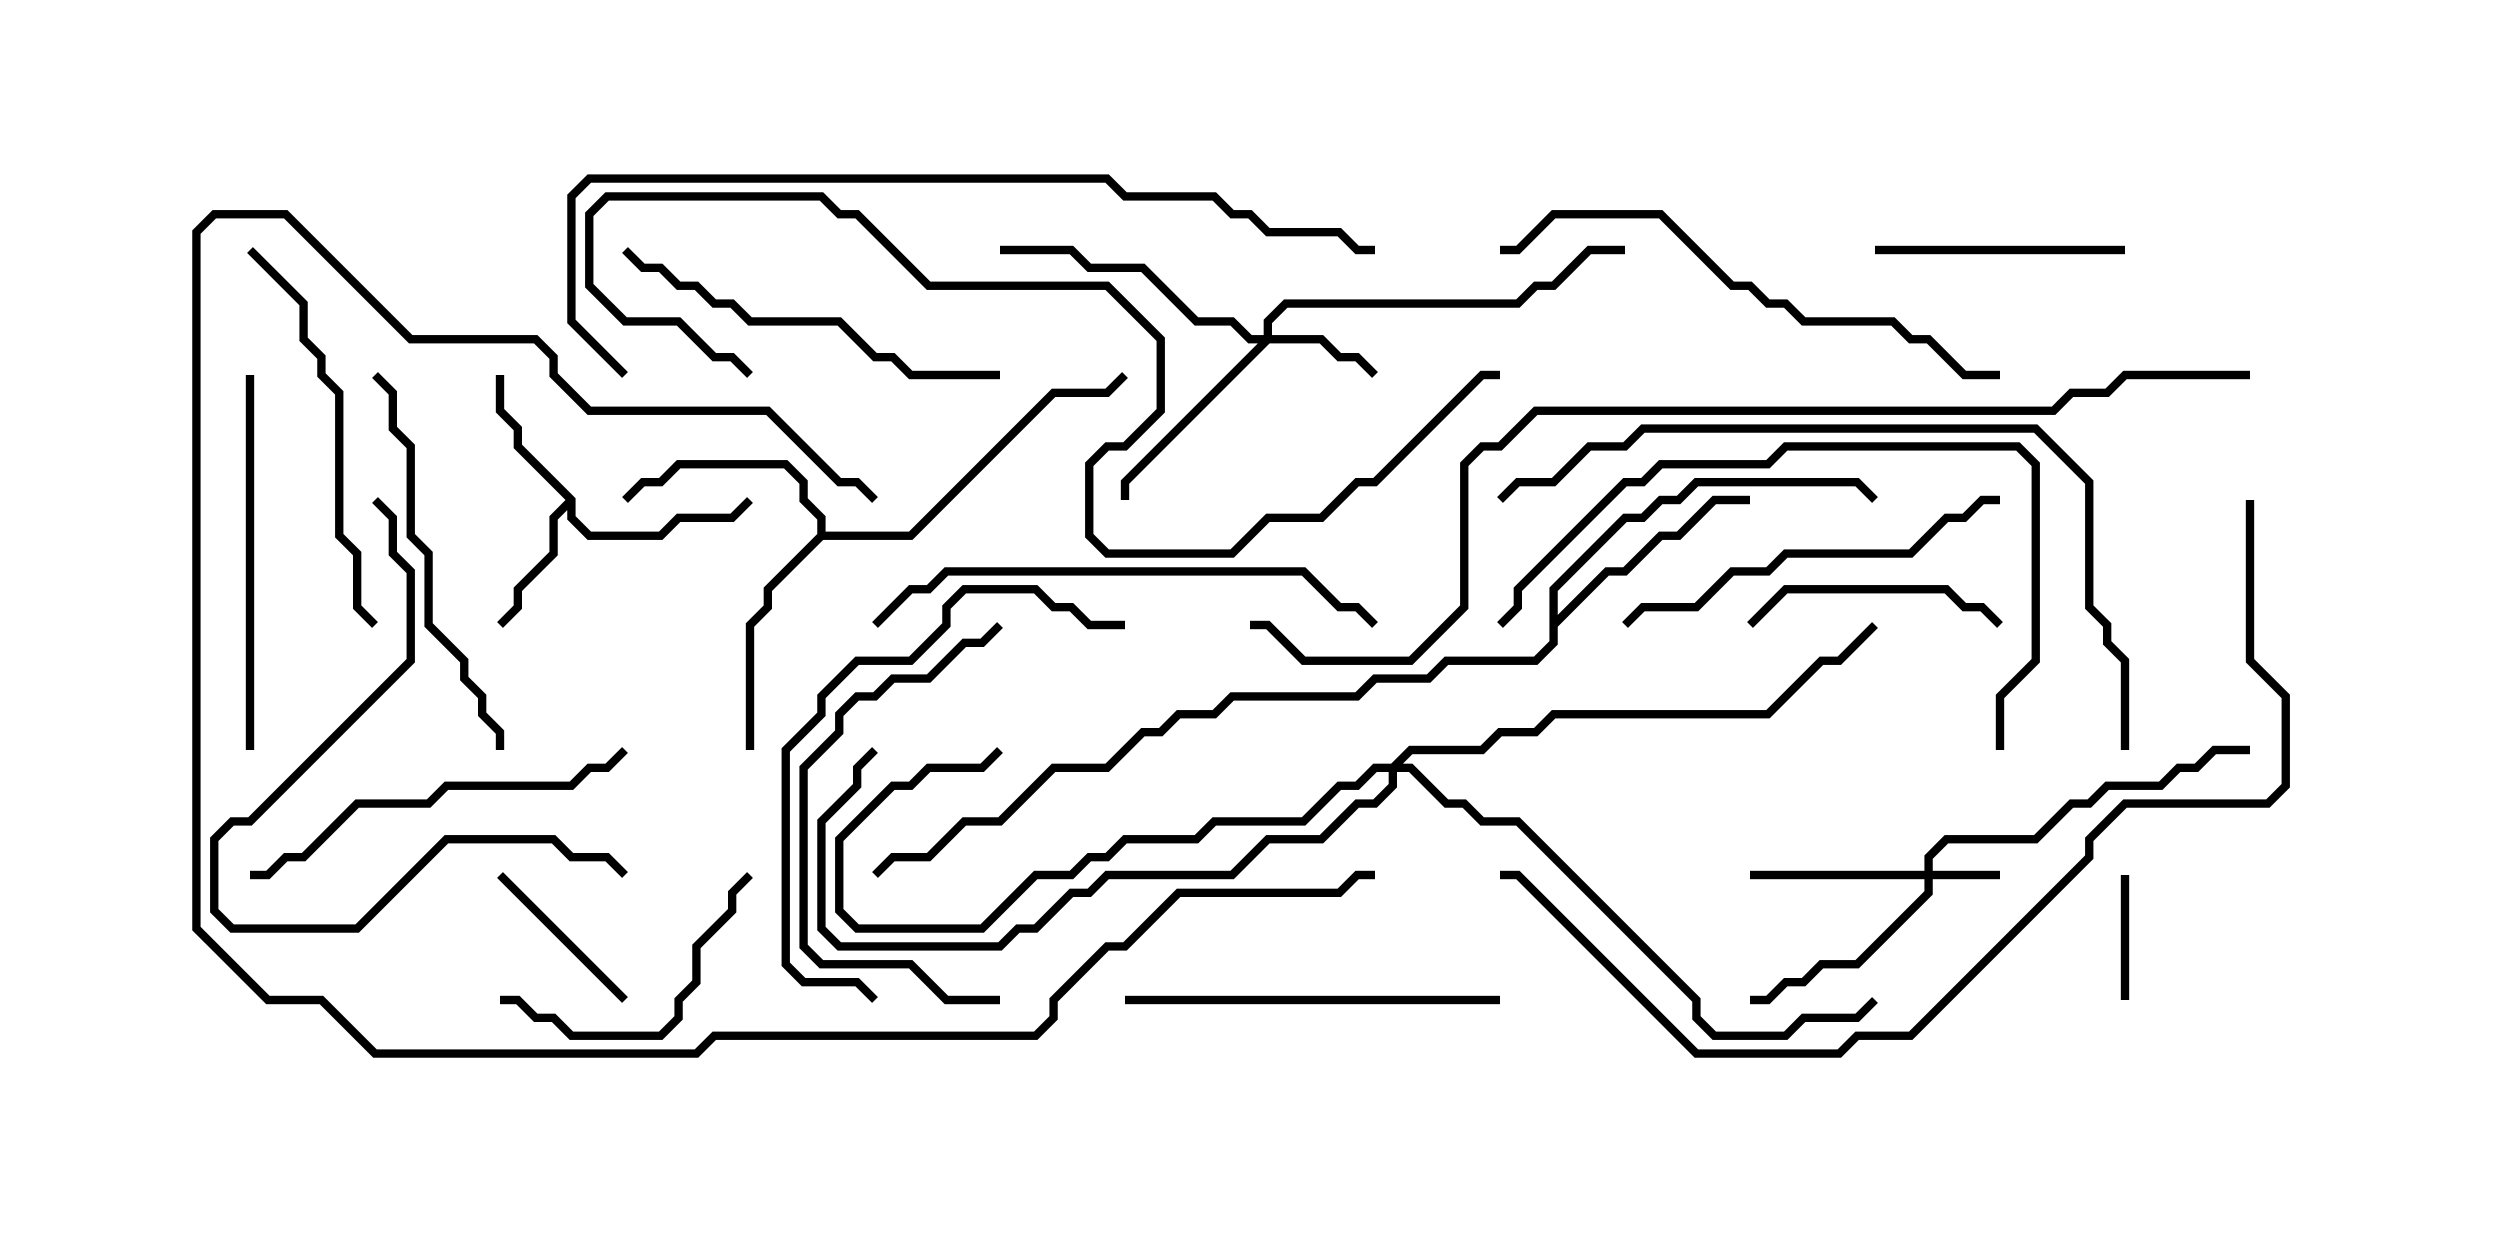 <svg version="1.1" width="30" height="15" xmlns="http://www.w3.org/2000/svg"><path d="M6.907,5.979L6.907,6.194L7.092,6.379L7.908,6.379L8.122,6.164L8.765,6.164L8.965,5.965L9.035,6.035L8.806,6.264L8.164,6.264L7.949,6.479L7.051,6.479L6.807,6.235L6.807,6.121L6.693,6.235L6.693,6.664L6.264,7.092L6.264,7.306L6.035,7.535L5.965,7.465L6.164,7.265L6.164,7.051L6.593,6.622L6.593,6.194L6.786,6L6.164,5.378L6.164,5.164L5.95,4.949L5.95,4.5L6.05,4.5L6.05,4.908L6.264,5.122L6.264,5.336z" stroke="none"/><path d="M9.807,6.408L9.807,6.235L9.593,6.021L9.593,5.806L9.408,5.621L8.164,5.621L7.949,5.836L7.735,5.836L7.535,6.035L7.465,5.965L7.694,5.736L7.908,5.736L8.122,5.521L9.449,5.521L9.693,5.765L9.693,5.979L9.907,6.194L9.907,6.379L10.908,6.379L12.622,4.664L13.265,4.664L13.465,4.465L13.535,4.535L13.306,4.764L12.664,4.764L10.949,6.479L9.878,6.479L9.264,7.092L9.264,7.306L9.05,7.521L9.05,9L8.95,9L8.95,7.479L9.164,7.265L9.164,7.051z" stroke="none"/><path d="M18.593,7.051L19.479,6.164L19.694,6.164L19.908,5.95L20.122,5.95L20.336,5.736L22.306,5.736L22.535,5.965L22.465,6.035L22.265,5.836L20.378,5.836L20.164,6.05L19.949,6.05L19.735,6.264L19.521,6.264L18.693,7.092L18.693,7.379L19.265,6.807L19.479,6.807L19.908,6.379L20.122,6.379L20.551,5.95L21,5.95L21,6.05L20.592,6.05L20.164,6.479L19.949,6.479L19.521,6.907L19.306,6.907L18.693,7.521L18.693,7.735L18.449,7.979L17.378,7.979L17.164,8.193L16.521,8.193L16.306,8.407L14.806,8.407L14.592,8.621L14.164,8.621L13.949,8.836L13.735,8.836L13.306,9.264L12.664,9.264L12.021,9.907L11.592,9.907L11.164,10.336L10.735,10.336L10.535,10.535L10.465,10.465L10.694,10.236L11.122,10.236L11.551,9.807L11.979,9.807L12.622,9.164L13.265,9.164L13.694,8.736L13.908,8.736L14.122,8.521L14.551,8.521L14.765,8.307L16.265,8.307L16.479,8.093L17.122,8.093L17.336,7.879L18.408,7.879L18.593,7.694z" stroke="none"/><path d="M23.093,10.45L23.093,10.265L23.336,10.021L24.408,10.021L24.836,9.593L25.051,9.593L25.265,9.379L25.908,9.379L26.122,9.164L26.336,9.164L26.551,8.95L27,8.95L27,9.05L26.592,9.05L26.378,9.264L26.164,9.264L25.949,9.479L25.306,9.479L25.092,9.693L24.878,9.693L24.449,10.121L23.378,10.121L23.193,10.306L23.193,10.45L24,10.45L24,10.55L23.193,10.55L23.193,10.735L22.306,11.621L21.878,11.621L21.664,11.836L21.449,11.836L21.235,12.05L21,12.05L21,11.95L21.194,11.95L21.408,11.736L21.622,11.736L21.836,11.521L22.265,11.521L23.093,10.694L23.093,10.55L21,10.55L21,10.45z" stroke="none"/><path d="M15.164,4.021L15.164,3.836L15.408,3.593L18.194,3.593L18.408,3.379L18.622,3.379L19.051,2.95L19.5,2.95L19.5,3.05L19.092,3.05L18.664,3.479L18.449,3.479L18.235,3.693L15.449,3.693L15.264,3.878L15.264,4.021L15.878,4.021L16.092,4.236L16.306,4.236L16.535,4.465L16.465,4.535L16.265,4.336L16.051,4.336L15.836,4.121L15.235,4.121L13.55,5.806L13.55,6L13.45,6L13.45,5.765L15.094,4.121L14.979,4.121L14.765,3.907L14.336,3.907L13.694,3.264L13.051,3.264L12.836,3.05L12,3.05L12,2.95L12.878,2.95L13.092,3.164L13.735,3.164L14.378,3.807L14.806,3.807L15.021,4.021z" stroke="none"/><path d="M16.694,9.164L16.908,8.95L17.765,8.95L17.979,8.736L18.408,8.736L18.622,8.521L21.194,8.521L21.836,7.879L22.051,7.879L22.465,7.465L22.535,7.535L22.092,7.979L21.878,7.979L21.235,8.621L18.664,8.621L18.449,8.836L18.021,8.836L17.806,9.05L16.949,9.05L16.835,9.164L16.949,9.164L17.378,9.593L17.592,9.593L17.806,9.807L18.235,9.807L20.407,11.979L20.407,12.194L20.592,12.379L21.408,12.379L21.622,12.164L22.265,12.164L22.465,11.965L22.535,12.035L22.306,12.264L21.664,12.264L21.449,12.479L20.551,12.479L20.307,12.235L20.307,12.021L18.194,9.907L17.765,9.907L17.551,9.693L17.336,9.693L16.908,9.264L16.764,9.264L16.764,9.449L16.521,9.693L16.306,9.693L15.878,10.121L15.235,10.121L14.806,10.55L13.306,10.55L13.092,10.764L12.878,10.764L12.449,11.193L12.235,11.193L12.021,11.407L10.051,11.407L9.807,11.164L9.807,9.836L10.236,9.408L10.236,9.194L10.465,8.965L10.535,9.035L10.336,9.235L10.336,9.449L9.907,9.878L9.907,11.122L10.092,11.307L11.979,11.307L12.194,11.093L12.408,11.093L12.836,10.664L13.051,10.664L13.265,10.45L14.765,10.45L15.194,10.021L15.836,10.021L16.265,9.593L16.479,9.593L16.664,9.408L16.664,9.264L16.521,9.264L16.306,9.479L16.092,9.479L15.664,9.907L14.592,9.907L14.378,10.121L13.521,10.121L13.306,10.336L13.092,10.336L12.878,10.55L12.449,10.55L11.806,11.193L10.265,11.193L10.021,10.949L10.021,10.051L10.694,9.379L10.908,9.379L11.122,9.164L11.765,9.164L11.965,8.965L12.035,9.035L11.806,9.264L11.164,9.264L10.949,9.479L10.735,9.479L10.121,10.092L10.121,10.908L10.306,11.093L11.765,11.093L12.408,10.45L12.836,10.45L13.051,10.236L13.265,10.236L13.479,10.021L14.336,10.021L14.551,9.807L15.622,9.807L16.051,9.379L16.265,9.379L16.479,9.164z" stroke="none"/><path d="M25.45,10.5L25.55,10.5L25.55,12L25.45,12z" stroke="none"/><path d="M5.965,10.535L6.035,10.465L7.535,11.965L7.465,12.035z" stroke="none"/><path d="M24.035,7.465L23.965,7.535L23.765,7.336L23.551,7.336L23.336,7.121L21.449,7.121L21.035,7.535L20.965,7.465L21.408,7.021L23.378,7.021L23.592,7.236L23.806,7.236z" stroke="none"/><path d="M25.5,2.95L25.5,3.05L22.5,3.05L22.5,2.95z" stroke="none"/><path d="M8.965,10.465L9.035,10.535L8.836,10.735L8.836,10.949L8.407,11.378L8.407,11.806L8.193,12.021L8.193,12.235L7.949,12.479L6.836,12.479L6.622,12.264L6.408,12.264L6.194,12.05L6,12.05L6,11.95L6.235,11.95L6.449,12.164L6.664,12.164L6.878,12.379L7.908,12.379L8.093,12.194L8.093,11.979L8.307,11.765L8.307,11.336L8.736,10.908L8.736,10.694z" stroke="none"/><path d="M3.05,9L2.95,9L2.95,4.5L3.05,4.5z" stroke="none"/><path d="M12,11.95L12,12.05L11.336,12.05L10.908,11.621L9.836,11.621L9.593,11.378L9.593,9.194L10.021,8.765L10.021,8.551L10.265,8.307L10.479,8.307L10.694,8.093L11.122,8.093L11.551,7.664L11.765,7.664L11.965,7.465L12.035,7.535L11.806,7.764L11.592,7.764L11.164,8.193L10.735,8.193L10.521,8.407L10.306,8.407L10.121,8.592L10.121,8.806L9.693,9.235L9.693,11.336L9.878,11.521L10.949,11.521L11.378,11.95z" stroke="none"/><path d="M13.5,12.05L13.5,11.95L18,11.95L18,12.05z" stroke="none"/><path d="M24,5.95L24,6.05L23.806,6.05L23.592,6.264L23.378,6.264L22.949,6.693L21.449,6.693L21.235,6.907L20.806,6.907L20.378,7.336L19.735,7.336L19.535,7.535L19.465,7.465L19.694,7.236L20.336,7.236L20.765,6.807L21.194,6.807L21.408,6.593L22.908,6.593L23.336,6.164L23.551,6.164L23.765,5.95z" stroke="none"/><path d="M4.535,7.465L4.465,7.535L4.236,7.306L4.236,6.664L4.021,6.449L4.021,4.735L3.807,4.521L3.807,4.306L3.593,4.092L3.593,3.664L2.965,3.035L3.035,2.965L3.693,3.622L3.693,4.051L3.907,4.265L3.907,4.479L4.121,4.694L4.121,6.408L4.336,6.622L4.336,7.265z" stroke="none"/><path d="M7.465,3.035L7.535,2.965L7.735,3.164L7.949,3.164L8.164,3.379L8.378,3.379L8.592,3.593L8.806,3.593L9.021,3.807L10.092,3.807L10.521,4.236L10.735,4.236L10.949,4.45L12,4.45L12,4.55L10.908,4.55L10.694,4.336L10.479,4.336L10.051,3.907L8.979,3.907L8.765,3.693L8.551,3.693L8.336,3.479L8.122,3.479L7.908,3.264L7.694,3.264z" stroke="none"/><path d="M3,10.55L3,10.45L3.194,10.45L3.408,10.236L3.622,10.236L4.265,9.593L5.122,9.593L5.336,9.379L6.836,9.379L7.051,9.164L7.265,9.164L7.465,8.965L7.535,9.035L7.306,9.264L7.092,9.264L6.878,9.479L5.378,9.479L5.164,9.693L4.306,9.693L3.664,10.336L3.449,10.336L3.235,10.55z" stroke="none"/><path d="M4.465,4.535L4.535,4.465L4.764,4.694L4.764,5.122L4.979,5.336L4.979,6.408L5.193,6.622L5.193,7.479L5.621,7.908L5.621,8.122L5.836,8.336L5.836,8.551L6.05,8.765L6.05,9L5.95,9L5.95,8.806L5.736,8.592L5.736,8.378L5.521,8.164L5.521,7.949L5.093,7.521L5.093,6.664L4.879,6.449L4.879,5.378L4.664,5.164L4.664,4.735z" stroke="none"/><path d="M13.5,7.45L13.5,7.55L13.051,7.55L12.836,7.336L12.622,7.336L12.408,7.121L11.592,7.121L11.407,7.306L11.407,7.521L10.949,7.979L10.306,7.979L9.907,8.378L9.907,8.592L9.479,9.021L9.479,11.551L9.664,11.736L10.306,11.736L10.535,11.965L10.465,12.035L10.265,11.836L9.622,11.836L9.379,11.592L9.379,8.979L9.807,8.551L9.807,8.336L10.265,7.879L10.908,7.879L11.307,7.479L11.307,7.265L11.551,7.021L12.449,7.021L12.664,7.236L12.878,7.236L13.092,7.45z" stroke="none"/><path d="M4.465,6.035L4.535,5.965L4.764,6.194L4.764,6.622L4.979,6.836L4.979,7.949L3.021,9.907L2.806,9.907L2.621,10.092L2.621,10.908L2.806,11.093L4.265,11.093L5.336,10.021L6.664,10.021L6.878,10.236L7.306,10.236L7.535,10.465L7.465,10.535L7.265,10.336L6.836,10.336L6.622,10.121L5.378,10.121L4.306,11.193L2.765,11.193L2.521,10.949L2.521,10.051L2.765,9.807L2.979,9.807L4.879,7.908L4.879,6.878L4.664,6.664L4.664,6.235z" stroke="none"/><path d="M10.535,7.535L10.465,7.465L10.908,7.021L11.122,7.021L11.336,6.807L15.664,6.807L16.092,7.236L16.306,7.236L16.535,7.465L16.465,7.535L16.265,7.336L16.051,7.336L15.622,6.907L11.378,6.907L11.164,7.121L10.949,7.121z" stroke="none"/><path d="M24.05,9L23.95,9L23.95,8.336L24.379,7.908L24.379,5.592L24.194,5.407L21.449,5.407L21.235,5.621L19.949,5.621L19.735,5.836L19.521,5.836L18.264,7.092L18.264,7.306L18.035,7.535L17.965,7.465L18.164,7.265L18.164,7.051L19.479,5.736L19.694,5.736L19.908,5.521L21.194,5.521L21.408,5.307L24.235,5.307L24.479,5.551L24.479,7.949L24.05,8.378z" stroke="none"/><path d="M24,4.45L24,4.55L23.551,4.55L23.122,4.121L22.908,4.121L22.694,3.907L21.622,3.907L21.408,3.693L21.194,3.693L20.979,3.479L20.765,3.479L19.908,2.621L18.664,2.621L18.235,3.05L18,3.05L18,2.95L18.194,2.95L18.622,2.521L19.949,2.521L20.806,3.379L21.021,3.379L21.235,3.593L21.449,3.593L21.664,3.807L22.735,3.807L22.949,4.021L23.164,4.021L23.592,4.45z" stroke="none"/><path d="M16.5,10.45L16.5,10.55L16.306,10.55L16.092,10.764L14.164,10.764L13.521,11.407L13.306,11.407L12.693,12.021L12.693,12.235L12.449,12.479L8.592,12.479L8.378,12.693L4.479,12.693L3.836,12.05L3.194,12.05L2.307,11.164L2.307,2.765L2.551,2.521L3.449,2.521L4.949,4.021L6.449,4.021L6.693,4.265L6.693,4.479L7.092,4.879L9.235,4.879L10.092,5.736L10.306,5.736L10.535,5.965L10.465,6.035L10.265,5.836L10.051,5.836L9.194,4.979L7.051,4.979L6.593,4.521L6.593,4.306L6.408,4.121L4.908,4.121L3.408,2.621L2.592,2.621L2.407,2.806L2.407,11.122L3.235,11.95L3.878,11.95L4.521,12.593L8.336,12.593L8.551,12.379L12.408,12.379L12.593,12.194L12.593,11.979L13.265,11.307L13.479,11.307L14.122,10.664L16.051,10.664L16.265,10.45z" stroke="none"/><path d="M25.55,9L25.45,9L25.45,7.949L25.236,7.735L25.236,7.521L25.021,7.306L25.021,5.806L24.408,5.193L19.735,5.193L19.521,5.407L19.092,5.407L18.664,5.836L18.235,5.836L18.035,6.035L17.965,5.965L18.194,5.736L18.622,5.736L19.051,5.307L19.479,5.307L19.694,5.093L24.449,5.093L25.121,5.765L25.121,7.265L25.336,7.479L25.336,7.694L25.55,7.908z" stroke="none"/><path d="M9.035,4.465L8.965,4.535L8.765,4.336L8.551,4.336L8.122,3.907L7.479,3.907L7.021,3.449L7.021,2.551L7.265,2.307L9.878,2.307L10.092,2.521L10.306,2.521L11.164,3.379L13.306,3.379L13.979,4.051L13.979,4.949L13.521,5.407L13.306,5.407L13.121,5.592L13.121,6.408L13.306,6.593L14.765,6.593L15.194,6.164L15.836,6.164L16.265,5.736L16.479,5.736L17.765,4.45L18,4.45L18,4.55L17.806,4.55L16.521,5.836L16.306,5.836L15.878,6.264L15.235,6.264L14.806,6.693L13.265,6.693L13.021,6.449L13.021,5.551L13.265,5.307L13.479,5.307L13.879,4.908L13.879,4.092L13.265,3.479L11.122,3.479L10.265,2.621L10.051,2.621L9.836,2.407L7.306,2.407L7.121,2.592L7.121,3.408L7.521,3.807L8.164,3.807L8.592,4.236L8.806,4.236z" stroke="none"/><path d="M7.535,4.465L7.465,4.535L6.807,3.878L6.807,2.336L7.051,2.093L13.306,2.093L13.521,2.307L14.592,2.307L14.806,2.521L15.021,2.521L15.235,2.736L16.092,2.736L16.306,2.95L16.5,2.95L16.5,3.05L16.265,3.05L16.051,2.836L15.194,2.836L14.979,2.621L14.765,2.621L14.551,2.407L13.479,2.407L13.265,2.193L7.092,2.193L6.907,2.378L6.907,3.836z" stroke="none"/><path d="M26.95,6L27.05,6L27.05,7.908L27.479,8.336L27.479,9.449L27.235,9.693L25.521,9.693L25.121,10.092L25.121,10.306L22.949,12.479L22.306,12.479L22.092,12.693L20.336,12.693L18.194,10.55L18,10.55L18,10.45L18.235,10.45L20.378,12.593L22.051,12.593L22.265,12.379L22.908,12.379L25.021,10.265L25.021,10.051L25.479,9.593L27.194,9.593L27.379,9.408L27.379,8.378L26.95,7.949z" stroke="none"/><path d="M27,4.45L27,4.55L25.521,4.55L25.306,4.764L24.878,4.764L24.664,4.979L18.449,4.979L18.021,5.407L17.806,5.407L17.621,5.592L17.621,7.306L16.949,7.979L15.622,7.979L15.194,7.55L15,7.55L15,7.45L15.235,7.45L15.664,7.879L16.908,7.879L17.521,7.265L17.521,5.551L17.765,5.307L17.979,5.307L18.408,4.879L24.622,4.879L24.836,4.664L25.265,4.664L25.479,4.45z" stroke="none"/></svg>